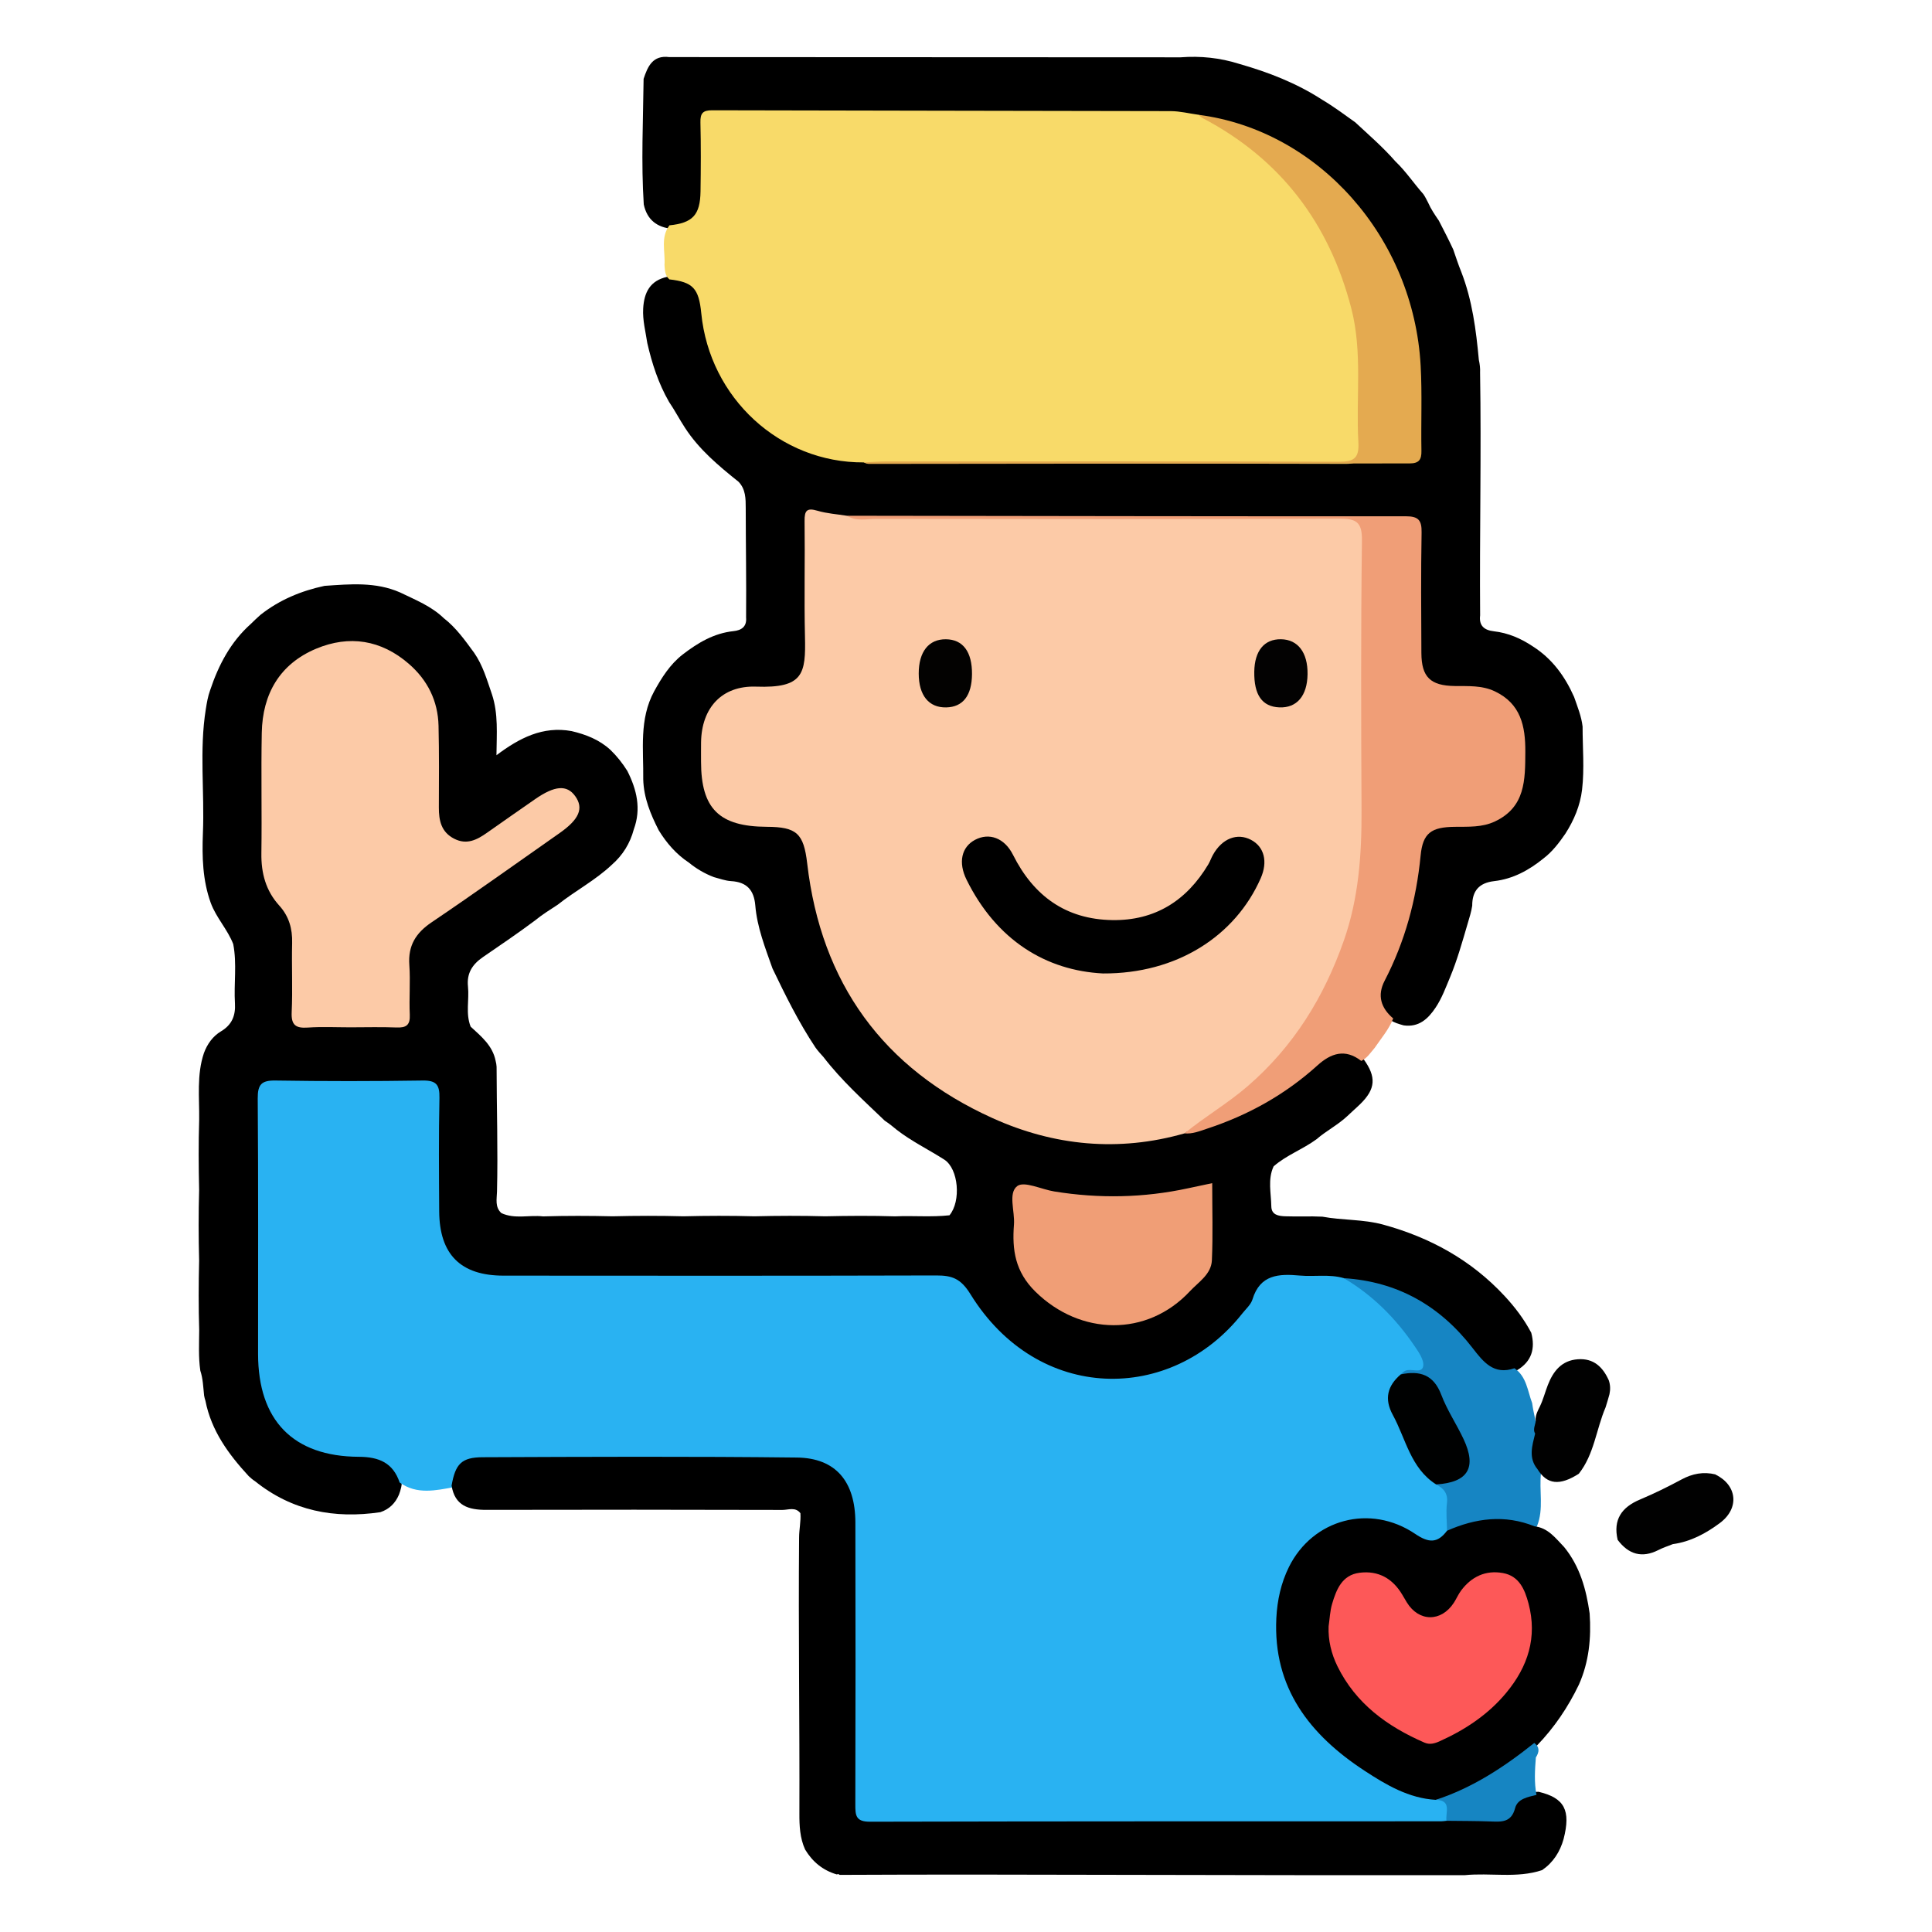 <?xml version="1.0" encoding="utf-8"?>
<!-- Generator: Adobe Illustrator 16.0.0, SVG Export Plug-In . SVG Version: 6.00 Build 0)  -->
<!DOCTYPE svg PUBLIC "-//W3C//DTD SVG 1.1//EN" "http://www.w3.org/Graphics/SVG/1.1/DTD/svg11.dtd">
<svg version="1.1" id="Layer_1" xmlns="http://www.w3.org/2000/svg" xmlns:xlink="http://www.w3.org/1999/xlink" x="0px" y="0px"
	 width="85px" height="85px" viewBox="0 0 85 85" enable-background="new 0 0 85 85" xml:space="preserve">
<g>
	<path fill-rule="evenodd" clip-rule="evenodd" d="M29.446,2.512c7.496,0.003,14.993,0.007,22.489,0.01
		c0.881-0.068,1.744,0.021,2.587,0.289c1.284,0.366,2.521,0.846,3.648,1.577c0.505,0.3,0.976,0.652,1.454,0.992
		c0.601,0.56,1.224,1.097,1.766,1.718c0.461,0.438,0.811,0.97,1.231,1.442c0.079,0.116,0.142,0.241,0.205,0.365
		c0.125,0.287,0.3,0.544,0.477,0.802c0.216,0.421,0.436,0.841,0.634,1.272c0.115,0.332,0.222,0.665,0.355,0.99
		c0.482,1.244,0.649,2.55,0.771,3.866c0.041,0.184,0.064,0.368,0.054,0.557c0.059,3.562-0.025,7.124,0.002,10.683
		c-0.057,0.456,0.181,0.651,0.606,0.699c0.624,0.071,1.186,0.313,1.705,0.66c0.854,0.541,1.419,1.317,1.823,2.228
		c0.147,0.428,0.322,0.847,0.374,1.302c-0.001,0.927,0.085,1.857-0.023,2.779c-0.082,0.695-0.354,1.342-0.734,1.935
		c-0.277,0.403-0.572,0.792-0.966,1.092c-0.637,0.517-1.342,0.902-2.167,0.996c-0.664,0.076-0.969,0.431-0.966,1.081
		c-0.039,0.272-0.127,0.531-0.202,0.793c-0.233,0.793-0.455,1.59-0.773,2.355c-0.19,0.455-0.36,0.922-0.635,1.334
		c-0.33,0.496-0.739,0.878-1.407,0.783c-0.213-0.061-0.428-0.118-0.611-0.252c-0.673-0.551-0.733-1.226-0.363-1.959
		c0.809-1.599,1.274-3.283,1.447-5.071c0.123-1.266,0.604-1.623,1.909-1.66c0.391-0.011,0.779-0.021,1.158-0.138
		c0.92-0.285,1.437-0.901,1.53-1.86c0.048-0.492,0.032-0.988,0.017-1.482c-0.045-1.387-0.778-2.277-2.166-2.25
		c-2.184,0.042-2.435-0.83-2.366-2.632c0.047-1.221,0.012-2.446,0.009-3.668c-0.004-1.19-0.048-1.23-1.22-1.242
		c-4.163-0.039-8.326-0.013-12.489-0.018c-3.747-0.004-7.494-0.003-11.24,0.002c-0.366,0.021-0.729-0.028-1.081-0.118
		c-0.538-0.137-0.696,0.098-0.693,0.602c0.01,1.715,0.006,3.43,0.002,5.145c0,0.337,0.028,0.686-0.124,0.998
		c-0.243,0.5-0.634,0.814-1.211,0.852c-0.26,0.017-0.52,0.008-0.779,0.018c-1.603,0.061-2.385,0.85-2.412,2.434
		c-0.006,0.338-0.007,0.676,0.001,1.014c0.034,1.455,0.798,2.25,2.256,2.352c2.124,0.149,2.183,0.206,2.451,2.356
		c0.729,5.829,5.566,10.662,11.373,11.42c1.65,0.215,3.262,0.144,4.868-0.251c2.151-0.457,4.038-1.44,5.689-2.883
		c0.855-0.748,1.445-0.812,2.284-0.221c0.567,0.783,0.53,1.311-0.148,1.974c-0.185,0.182-0.384,0.349-0.569,0.529
		c-0.412,0.388-0.922,0.645-1.349,1.014c-0.602,0.446-1.325,0.7-1.894,1.198c-0.266,0.574-0.11,1.174-0.101,1.761
		c0.007,0.377,0.315,0.426,0.617,0.436c0.543,0.02,1.088-0.011,1.632,0.017c0.885,0.165,1.798,0.109,2.672,0.349
		c2.06,0.564,3.868,1.554,5.336,3.134c0.461,0.496,0.863,1.025,1.179,1.624c0.184,0.696,0.02,1.261-0.62,1.646
		c-0.901,0.309-1.351,0.166-1.984-0.696c-0.736-1-1.638-1.804-2.741-2.368c-0.96-0.492-1.988-0.745-3.065-0.798
		c-0.748-0.146-1.505-0.083-2.257-0.107c-0.55-0.019-0.897,0.191-1.202,0.672c-1.949,3.074-4.808,4.35-8.171,3.693
		c-2.145-0.418-3.604-1.808-4.762-3.52c-0.448-0.662-0.915-0.855-1.654-0.854c-6.163,0.02-12.327,0.012-18.49,0.011
		c-2.312-0.001-3.339-1.013-3.356-3.312c-0.01-1.404,0.005-2.809-0.005-4.213c-0.007-0.947-0.104-1.054-1.011-1.06
		c-1.846-0.012-3.693-0.014-5.539,0.002c-0.837,0.007-0.94,0.111-0.942,0.958c-0.008,3.693-0.035,7.386,0.008,11.078
		c0.029,2.456,1.608,4.104,3.974,4.064c1.351-0.023,1.799,0.312,2.12,1.277c0.022,0.229-0.041,0.441-0.119,0.65
		c-0.16,0.377-0.427,0.641-0.82,0.771c-2.022,0.299-3.884-0.055-5.51-1.361c-0.102-0.065-0.194-0.144-0.282-0.227
		c-0.885-0.96-1.644-1.994-1.903-3.315c-0.026-0.075-0.044-0.152-0.058-0.23c-0.039-0.368-0.049-0.738-0.167-1.095
		c-0.086-0.591-0.052-1.186-0.049-1.779c-0.031-1.021-0.028-2.043-0.003-3.064c-0.027-1.036-0.029-2.072,0-3.108
		c-0.023-1.027-0.03-2.054,0.002-3.081c0.014-0.985-0.116-1.982,0.211-2.945c0.148-0.396,0.39-0.736,0.75-0.951
		c0.48-0.286,0.645-0.691,0.613-1.228c-0.053-0.869,0.093-1.745-0.076-2.611c-0.25-0.647-0.75-1.159-0.989-1.813
		c-0.358-0.993-0.385-2.022-0.345-3.059c0.078-1.822-0.164-3.652,0.129-5.469c0.045-0.28,0.091-0.558,0.188-0.824
		c0.371-1.111,0.901-2.127,1.792-2.921c0.141-0.138,0.281-0.275,0.43-0.404c0.833-0.655,1.783-1.05,2.814-1.27
		c1.124-0.077,2.249-0.183,3.323,0.29c0.67,0.326,1.372,0.6,1.922,1.132c0.543,0.42,0.934,0.976,1.335,1.522
		c0.387,0.556,0.567,1.2,0.784,1.829c0.284,0.854,0.207,1.737,0.198,2.679c1.002-0.754,2.037-1.294,3.305-1.062
		c0.632,0.148,1.225,0.379,1.712,0.829c0.285,0.275,0.529,0.585,0.74,0.921c0.416,0.822,0.619,1.668,0.286,2.573
		c-0.164,0.616-0.485,1.136-0.965,1.556c-0.723,0.684-1.611,1.146-2.386,1.761c-0.336,0.221-0.68,0.432-0.992,0.689
		c-0.747,0.558-1.519,1.083-2.288,1.609c-0.474,0.324-0.725,0.715-0.665,1.298c0.061,0.587-0.111,1.189,0.117,1.766
		c0.466,0.431,0.968,0.833,1.1,1.509c0.024,0.085,0.036,0.172,0.042,0.26c0.003,1.831,0.063,3.66,0.018,5.49
		c-0.008,0.324-0.099,0.679,0.193,0.945c0.594,0.275,1.224,0.074,1.833,0.145c1.02-0.031,2.039-0.028,3.059-0.004
		c1.039-0.026,2.077-0.028,3.116,0c1.041-0.026,2.082-0.029,3.122,0c1.04-0.026,2.079-0.029,3.118,0
		c1.023-0.023,2.046-0.03,3.069,0.002c0.799-0.036,1.601,0.041,2.397-0.047c0.518-0.621,0.4-2.046-0.229-2.45
		c-0.694-0.444-1.442-0.805-2.096-1.314c-0.167-0.143-0.341-0.277-0.524-0.399c-0.935-0.897-1.9-1.764-2.694-2.798
		c-0.124-0.137-0.248-0.272-0.355-0.423c-0.734-1.103-1.318-2.286-1.89-3.478c-0.318-0.905-0.675-1.803-0.755-2.767
		c-0.057-0.684-0.378-1.033-1.067-1.073c-0.255-0.015-0.505-0.112-0.756-0.176c-0.401-0.153-0.767-0.367-1.099-0.638
		c-0.556-0.368-0.98-0.858-1.327-1.423c-0.36-0.706-0.659-1.429-0.681-2.238c0.017-1.309-0.187-2.645,0.479-3.873
		c0.333-0.605,0.698-1.187,1.254-1.62c0.667-0.514,1.374-0.939,2.237-1.03c0.354-0.037,0.591-0.197,0.555-0.602
		c0.014-1.604-0.014-3.205-0.016-4.807c0-0.416,0-0.833-0.315-1.162c-0.875-0.7-1.734-1.416-2.354-2.37
		c-0.247-0.376-0.454-0.777-0.708-1.15c-0.464-0.808-0.747-1.682-0.954-2.585c-0.075-0.504-0.21-0.997-0.181-1.516
		c0.04-0.711,0.304-1.232,1.056-1.395c1.12-0.014,1.533,0.361,1.701,1.554c0.295,2.097,1.174,3.856,2.936,5.11
		c1.245,0.886,2.64,1.303,4.157,1.346c0.357,0.105,0.724,0.069,1.086,0.069c6.476,0.002,12.953-0.002,19.428,0.006
		c1.015,0.001,2.011-0.254,3.029-0.189c0.353,0.022,0.605-0.133,0.622-0.534c0.131-3.287,0.015-6.526-1.979-9.358
		c-1.897-2.695-4.431-4.414-7.726-4.929c-0.852-0.136-1.708-0.148-2.567-0.148c-5.802,0.005-11.603,0.003-17.404,0.003
		c-0.26,0-0.521,0.011-0.78,0.003c-0.525-0.016-0.748,0.229-0.751,0.751c-0.005,0.884,0.048,1.771-0.032,2.652
		c-0.093,1.019-0.528,1.45-1.495,1.553c-0.671-0.064-1.11-0.397-1.255-1.076c-0.119-1.841-0.028-3.683-0.007-5.524
		C28.497,2.921,28.718,2.417,29.446,2.512z"/>
	<path fill-rule="evenodd" clip-rule="evenodd" fill="#29B2F2" d="M17.583,65.225c-0.29-0.866-0.908-1.128-1.792-1.132
		c-2.9-0.013-4.435-1.606-4.437-4.527c-0.001-3.746,0.014-7.493-0.015-11.238c-0.004-0.617,0.165-0.799,0.781-0.789
		c2.159,0.034,4.318,0.033,6.477,0c0.598-0.009,0.749,0.19,0.737,0.762c-0.035,1.665-0.021,3.33-0.011,4.995
		c0.012,1.892,0.941,2.826,2.827,2.827c6.347,0.006,12.695,0.009,19.042-0.008c0.688-0.001,1.075,0.129,1.502,0.821
		c2.977,4.819,8.84,4.808,11.956,0.859c0.161-0.204,0.383-0.395,0.454-0.628c0.334-1.095,1.158-1.132,2.079-1.048
		c0.645,0.058,1.301-0.071,1.939,0.114c1.743,0.631,2.778,1.985,3.6,3.548c0.178,0.339,0.067,0.605-0.346,0.686
		c-0.202,0.039-0.419,0.024-0.589,0.169c-0.566,0.434-0.66,0.992-0.335,1.586c0.573,1.048,0.81,2.318,1.943,3.007
		c0.77,0.537,0.403,1.312,0.428,2.007c-0.438,0.785-0.746,0.907-1.397,0.559c-3.139-1.687-5.819-0.225-6.053,3.338
		c-0.155,2.379,0.826,4.29,2.649,5.767c1.277,1.035,2.645,1.926,4.341,2.127c0.601,0.274,0.581,0.692,0.274,1.178
		c-0.329,0.207-0.7,0.178-1.062,0.178c-7.908,0.004-15.816,0.006-23.725-0.001c-1.316-0.001-1.53-0.222-1.533-1.56
		c-0.008-3.876-0.057-7.753,0.017-11.627c0.045-2.325-1.296-2.835-2.849-2.878c-1.95-0.055-3.902-0.015-5.853-0.017
		c-2.211-0.002-4.422,0.006-6.633-0.003c-0.899-0.004-1.649,0.202-2.011,1.129C19.172,65.571,18.347,65.77,17.583,65.225z"/>
	<path fill-rule="evenodd" clip-rule="evenodd" fill="#FCCAA7" d="M52.111,49.865c-2.896,0.828-5.739,0.55-8.438-0.67
		c-4.815-2.175-7.548-5.938-8.16-11.209c-0.154-1.325-0.467-1.604-1.78-1.61c-2.094-0.011-2.888-0.797-2.89-2.863
		c0-0.286-0.003-0.572,0.001-0.858c0.023-1.512,0.913-2.5,2.424-2.446c2.08,0.074,2.187-0.56,2.147-2.213
		c-0.039-1.689,0.005-3.381-0.017-5.072c-0.006-0.458,0.097-0.593,0.565-0.454c0.419,0.124,0.867,0.152,1.302,0.222
		c0.278,0.099,0.567,0.049,0.85,0.05c6.994,0.003,13.987,0.002,20.98,0.002c0.969,0,1.032,0.041,1.035,0.991
		c0.012,4.472,0.14,8.948-0.031,13.414c-0.202,5.276-2.546,9.452-7.078,12.309C52.731,49.641,52.382,49.658,52.111,49.865z"/>
	<path fill-rule="evenodd" clip-rule="evenodd" fill="#F8DA69" d="M37.999,20.344c-3.68,0.021-6.778-2.824-7.146-6.562
		c-0.108-1.098-0.367-1.373-1.402-1.49c-0.199-0.169-0.199-0.405-0.216-0.636c0.041-0.584-0.186-1.203,0.217-1.742
		c1.021-0.104,1.353-0.453,1.368-1.492c0.015-1.012,0.02-2.025-0.004-3.037c-0.009-0.398,0.101-0.535,0.519-0.533
		c6.723,0.019,13.446,0.02,20.169,0.037c0.41,0.001,0.82,0.105,1.23,0.161c2.788,0.966,4.522,3.063,5.856,5.547
		c1.028,1.915,1.497,3.981,1.396,6.17c-0.044,0.961,0.006,1.926-0.017,2.889c-0.012,0.48-0.167,0.752-0.741,0.751
		c-6.975-0.017-13.949-0.01-20.924-0.011C38.198,20.396,38.096,20.386,37.999,20.344z"/>
	<path fill-rule="evenodd" clip-rule="evenodd" fill="#FCCAA7" d="M15.414,45.198c-0.625,0-1.251-0.032-1.873,0.011
		c-0.529,0.036-0.734-0.107-0.708-0.677c0.047-1.013-0.005-2.029,0.02-3.043c0.016-0.631-0.14-1.177-0.566-1.647
		c-0.591-0.651-0.799-1.423-0.787-2.296c0.025-1.769-0.017-3.539,0.017-5.308c0.033-1.709,0.791-3.027,2.393-3.698
		c1.458-0.61,2.859-0.389,4.074,0.663c0.826,0.714,1.284,1.633,1.31,2.729c0.028,1.196,0.019,2.394,0.014,3.59
		c-0.002,0.578,0.103,1.087,0.676,1.379c0.552,0.282,1,0.049,1.442-0.263c0.701-0.495,1.406-0.984,2.11-1.474
		c0.872-0.606,1.405-0.646,1.771-0.137c0.383,0.533,0.178,1.019-0.687,1.625c-1.874,1.312-3.735,2.646-5.631,3.926
		c-0.698,0.471-1.041,1.027-0.98,1.878c0.052,0.725-0.015,1.457,0.02,2.185c0.022,0.462-0.159,0.582-0.587,0.564
		C16.768,45.178,16.09,45.198,15.414,45.198z"/>
	<path fill-rule="evenodd" clip-rule="evenodd" fill="#F09E77" d="M52.111,49.865c0.896-0.735,1.9-1.315,2.784-2.08
		c2.021-1.749,3.355-3.914,4.229-6.405c0.653-1.86,0.787-3.784,0.778-5.736c-0.019-3.952-0.032-7.904,0.018-11.856
		c0.011-0.825-0.247-0.972-1.006-0.969c-6.786,0.029-13.572,0.02-20.358,0.01c-0.43,0-0.884,0.121-1.29-0.138
		c8.195,0.011,16.39,0.028,24.585,0.023c0.553,0,0.702,0.173,0.693,0.71c-0.031,1.769-0.019,3.539-0.009,5.308
		c0.006,1.058,0.397,1.436,1.469,1.45c0.598,0.008,1.199-0.034,1.762,0.234c1.139,0.542,1.349,1.521,1.342,2.666
		c-0.006,1.233,0.003,2.427-1.338,3.059c-0.562,0.266-1.163,0.229-1.761,0.236c-1.039,0.01-1.412,0.27-1.508,1.266
		c-0.188,1.939-0.686,3.776-1.583,5.506c-0.337,0.649-0.162,1.2,0.377,1.659c-0.189,0.485-0.531,0.874-0.818,1.298
		c-0.181,0.206-0.326,0.448-0.587,0.571c-0.709-0.552-1.332-0.343-1.933,0.201c-1.419,1.283-3.055,2.192-4.868,2.785
		C52.772,49.77,52.457,49.895,52.111,49.865z"/>
	<path fill-rule="evenodd" clip-rule="evenodd" fill="#F09E76" d="M53.332,52.054c0,1.169,0.035,2.283-0.014,3.393
		c-0.027,0.616-0.586,0.954-0.967,1.362c-1.887,2.021-4.823,1.957-6.795,0.021c-0.898-0.883-1.032-1.843-0.946-2.953
		c0.045-0.586-0.266-1.383,0.144-1.694c0.305-0.232,1.067,0.146,1.628,0.236c1.97,0.319,3.932,0.283,5.885-0.139
		C52.594,52.209,52.922,52.141,53.332,52.054z"/>
	<path fill-rule="evenodd" clip-rule="evenodd" fill="#E4AA50" d="M37.999,20.344c0.337-0.015,0.674-0.042,1.01-0.042
		c6.629-0.002,13.258-0.012,19.887,0.014c0.684,0.003,0.907-0.166,0.867-0.864c-0.113-1.961,0.192-3.944-0.312-5.888
		c-0.971-3.737-3.101-6.562-6.54-8.368C52.844,5.16,52.791,5.1,52.732,5.051c5.276,0.686,9.461,5.395,9.771,11.038
		c0.068,1.245,0.011,2.496,0.034,3.744c0.008,0.391-0.106,0.556-0.524,0.556c-7.932,0.001-15.863,0.014-23.794,0.021
		C38.146,20.409,38.072,20.367,37.999,20.344z"/>
	<path fill-rule="evenodd" clip-rule="evenodd" fill="#1685C3" d="M63.664,67.346c-0.005-0.405-0.052-0.815-0.004-1.215
		c0.052-0.426-0.142-0.65-0.477-0.822c1.519-0.798,1.534-0.85,0.74-2.467c-0.057-0.116-0.115-0.231-0.168-0.35
		c-0.433-0.967-0.829-1.971-2.128-2.025c0.058-0.051,0.109-0.112,0.175-0.148c0.264-0.146,0.743,0.138,0.812-0.206
		c0.053-0.267-0.199-0.63-0.386-0.903c-0.823-1.208-1.835-2.229-3.105-2.976c2.361,0.148,4.229,1.215,5.661,3.069
		c0.474,0.612,0.934,1.208,1.847,0.894c0.535,0.371,0.573,0.993,0.777,1.532c0.065,0.469,0.194,0.925,0.264,1.393
		c-0.095,0.564,0.015,1.112,0.129,1.66c-0.099,0.787,0.134,1.6-0.182,2.369c-0.198,0.189-0.43,0.134-0.653,0.077
		c-0.896-0.226-1.778-0.21-2.647,0.129C64.104,67.44,63.88,67.518,63.664,67.346z"/>
	<path fill-rule="evenodd" clip-rule="evenodd" d="M35.215,66.576c-0.218-0.289-0.529-0.145-0.792-0.145
		c-4.34-0.011-8.681-0.014-13.022-0.003c-0.786,0.003-1.392-0.18-1.533-1.069c0.167-0.948,0.431-1.244,1.373-1.247
		c4.606-0.019,9.212-0.04,13.818,0.014c1.709,0.02,2.569,1.051,2.574,2.853c0.01,4.138,0.008,8.275-0.002,12.413
		c-0.001,0.468,0.012,0.758,0.64,0.756c8.38-0.021,16.759-0.016,25.138-0.018c0.078,0,0.155-0.015,0.232-0.022
		c0.548-0.342,1.156-0.177,1.737-0.189c0.495-0.012,0.902-0.1,1.184-0.561c0.252-0.412,0.67-0.536,1.137-0.525
		c1.134,0.272,1.418,0.812,1.092,2.079c-0.158,0.562-0.456,1.029-0.943,1.365c-1.119,0.374-2.281,0.107-3.417,0.224
		c-2.082,0-4.165,0-6.247,0c-5.187-0.01-10.373-0.021-15.56-0.027c-1.894-0.003-3.786,0.008-5.68,0.013l-0.062-0.036l-0.07,0.016
		c-0.609-0.18-1.065-0.554-1.39-1.095c-0.231-0.504-0.254-1.05-0.252-1.584c0.014-4.045-0.048-8.09-0.013-12.135
		C35.158,67.29,35.239,66.937,35.215,66.576z"/>
	<path fill-rule="evenodd" clip-rule="evenodd" d="M63.664,67.346c1.259-0.557,2.537-0.722,3.85-0.194
		c0.599,0.068,0.926,0.523,1.302,0.912c0.694,0.851,0.972,1.861,1.122,2.922c0.074,1.079-0.028,2.13-0.472,3.129
		c-0.475,0.99-1.082,1.89-1.846,2.681c-0.802,0.615-1.567,1.278-2.476,1.749c-0.627,0.326-1.273,0.561-1.975,0.641
		c-1.188-0.069-2.181-0.657-3.13-1.278c-2.411-1.577-4.037-3.645-3.885-6.718c0.039-0.784,0.206-1.548,0.556-2.253
		c1.046-2.104,3.574-2.792,5.556-1.45C62.863,67.891,63.247,67.9,63.664,67.346z"/>
	<path fill-rule="evenodd" clip-rule="evenodd" fill="#000101" d="M61.628,60.467c0.833-0.176,1.446,0.008,1.783,0.899
		c0.254,0.673,0.666,1.283,0.975,1.938c0.599,1.27,0.201,1.918-1.202,2.005c-1.127-0.715-1.33-2.002-1.907-3.06
		C60.891,61.542,61.043,60.968,61.628,60.467z"/>
	<path fill-rule="evenodd" clip-rule="evenodd" fill="#1685C2" d="M63.17,79.185c1.619-0.529,3.014-1.449,4.331-2.502
		c0.254,0.188,0.218,0.407,0.07,0.639c-0.042,0.55-0.078,1.1,0.028,1.646c-0.381,0.093-0.834,0.17-0.941,0.583
		c-0.166,0.634-0.592,0.604-1.073,0.586c-0.647-0.023-1.297-0.021-1.945-0.029C63.584,79.749,63.89,79.205,63.17,79.185z"/>
	<path fill-rule="evenodd" clip-rule="evenodd" d="M48.525,42.828c-2.496-0.127-4.68-1.452-6.001-4.125
		c-0.374-0.758-0.224-1.438,0.376-1.755c0.612-0.323,1.29-0.092,1.669,0.663c0.907,1.809,2.325,2.837,4.365,2.869
		c1.876,0.03,3.271-0.851,4.226-2.451c0.079-0.133,0.129-0.284,0.205-0.419c0.401-0.72,1.065-0.98,1.674-0.661
		c0.583,0.307,0.748,0.958,0.428,1.688C54.347,41.183,51.775,42.846,48.525,42.828z"/>
	<path fill-rule="evenodd" clip-rule="evenodd" fill="#030202" d="M57.527,29.664c-0.013,0.952-0.473,1.491-1.243,1.458
		c-0.756-0.033-1.116-0.546-1.101-1.57c0.013-0.92,0.439-1.438,1.175-1.428C57.104,28.135,57.54,28.71,57.527,29.664z"/>
	<path fill-rule="evenodd" clip-rule="evenodd" fill="#030201" d="M42.764,29.659c-0.007,0.943-0.399,1.449-1.135,1.464
		c-0.766,0.016-1.207-0.528-1.209-1.488c-0.001-0.96,0.438-1.517,1.194-1.51C42.364,28.131,42.771,28.674,42.764,29.659z"/>
	<path fill-rule="evenodd" clip-rule="evenodd" fill="#010101" d="M67.643,64.638c-0.41-0.498-0.232-1.034-0.103-1.567
		c-0.132-0.22,0.059-0.431,0.02-0.648c0.011-0.201,0.104-0.374,0.191-0.55c0.146-0.303,0.227-0.629,0.348-0.939
		c0.239-0.612,0.606-1.08,1.319-1.132c0.692-0.051,1.099,0.338,1.362,0.926c0.069,0.201,0.074,0.405,0.03,0.611
		c-0.051,0.194-0.111,0.387-0.171,0.579c-0.413,0.965-0.499,2.062-1.178,2.921C68.616,65.378,68.065,65.317,67.643,64.638z"/>
	<path fill-rule="evenodd" clip-rule="evenodd" fill="#FD5858" d="M58.453,71.557c0.049-0.332,0.06-0.677,0.155-0.996
		c0.188-0.631,0.435-1.267,1.205-1.366c0.827-0.106,1.458,0.25,1.883,0.968c0.065,0.111,0.13,0.225,0.198,0.335
		c0.53,0.863,1.512,0.872,2.07,0.016c0.113-0.174,0.193-0.37,0.317-0.535c0.459-0.616,1.083-0.908,1.838-0.772
		c0.716,0.128,0.964,0.717,1.13,1.342c0.393,1.484-0.025,2.771-0.973,3.918c-0.793,0.96-1.804,1.63-2.932,2.139
		c-0.223,0.101-0.442,0.164-0.675,0.062c-1.636-0.712-3.023-1.718-3.83-3.365C58.576,72.761,58.43,72.177,58.453,71.557z"/>
	<path fill-rule="evenodd" clip-rule="evenodd" fill="#010101" d="M73.598,67.935c-0.211,0.085-0.43,0.155-0.631,0.258
		c-0.732,0.373-1.319,0.191-1.797-0.446c-0.207-0.888,0.173-1.434,0.983-1.774c0.621-0.262,1.229-0.56,1.823-0.88
		c0.483-0.261,0.971-0.354,1.502-0.224l-0.005,0.005c0.952,0.463,1.07,1.477,0.199,2.129C75.062,67.459,74.381,67.829,73.598,67.935
		z"/>
</g>
</svg>
